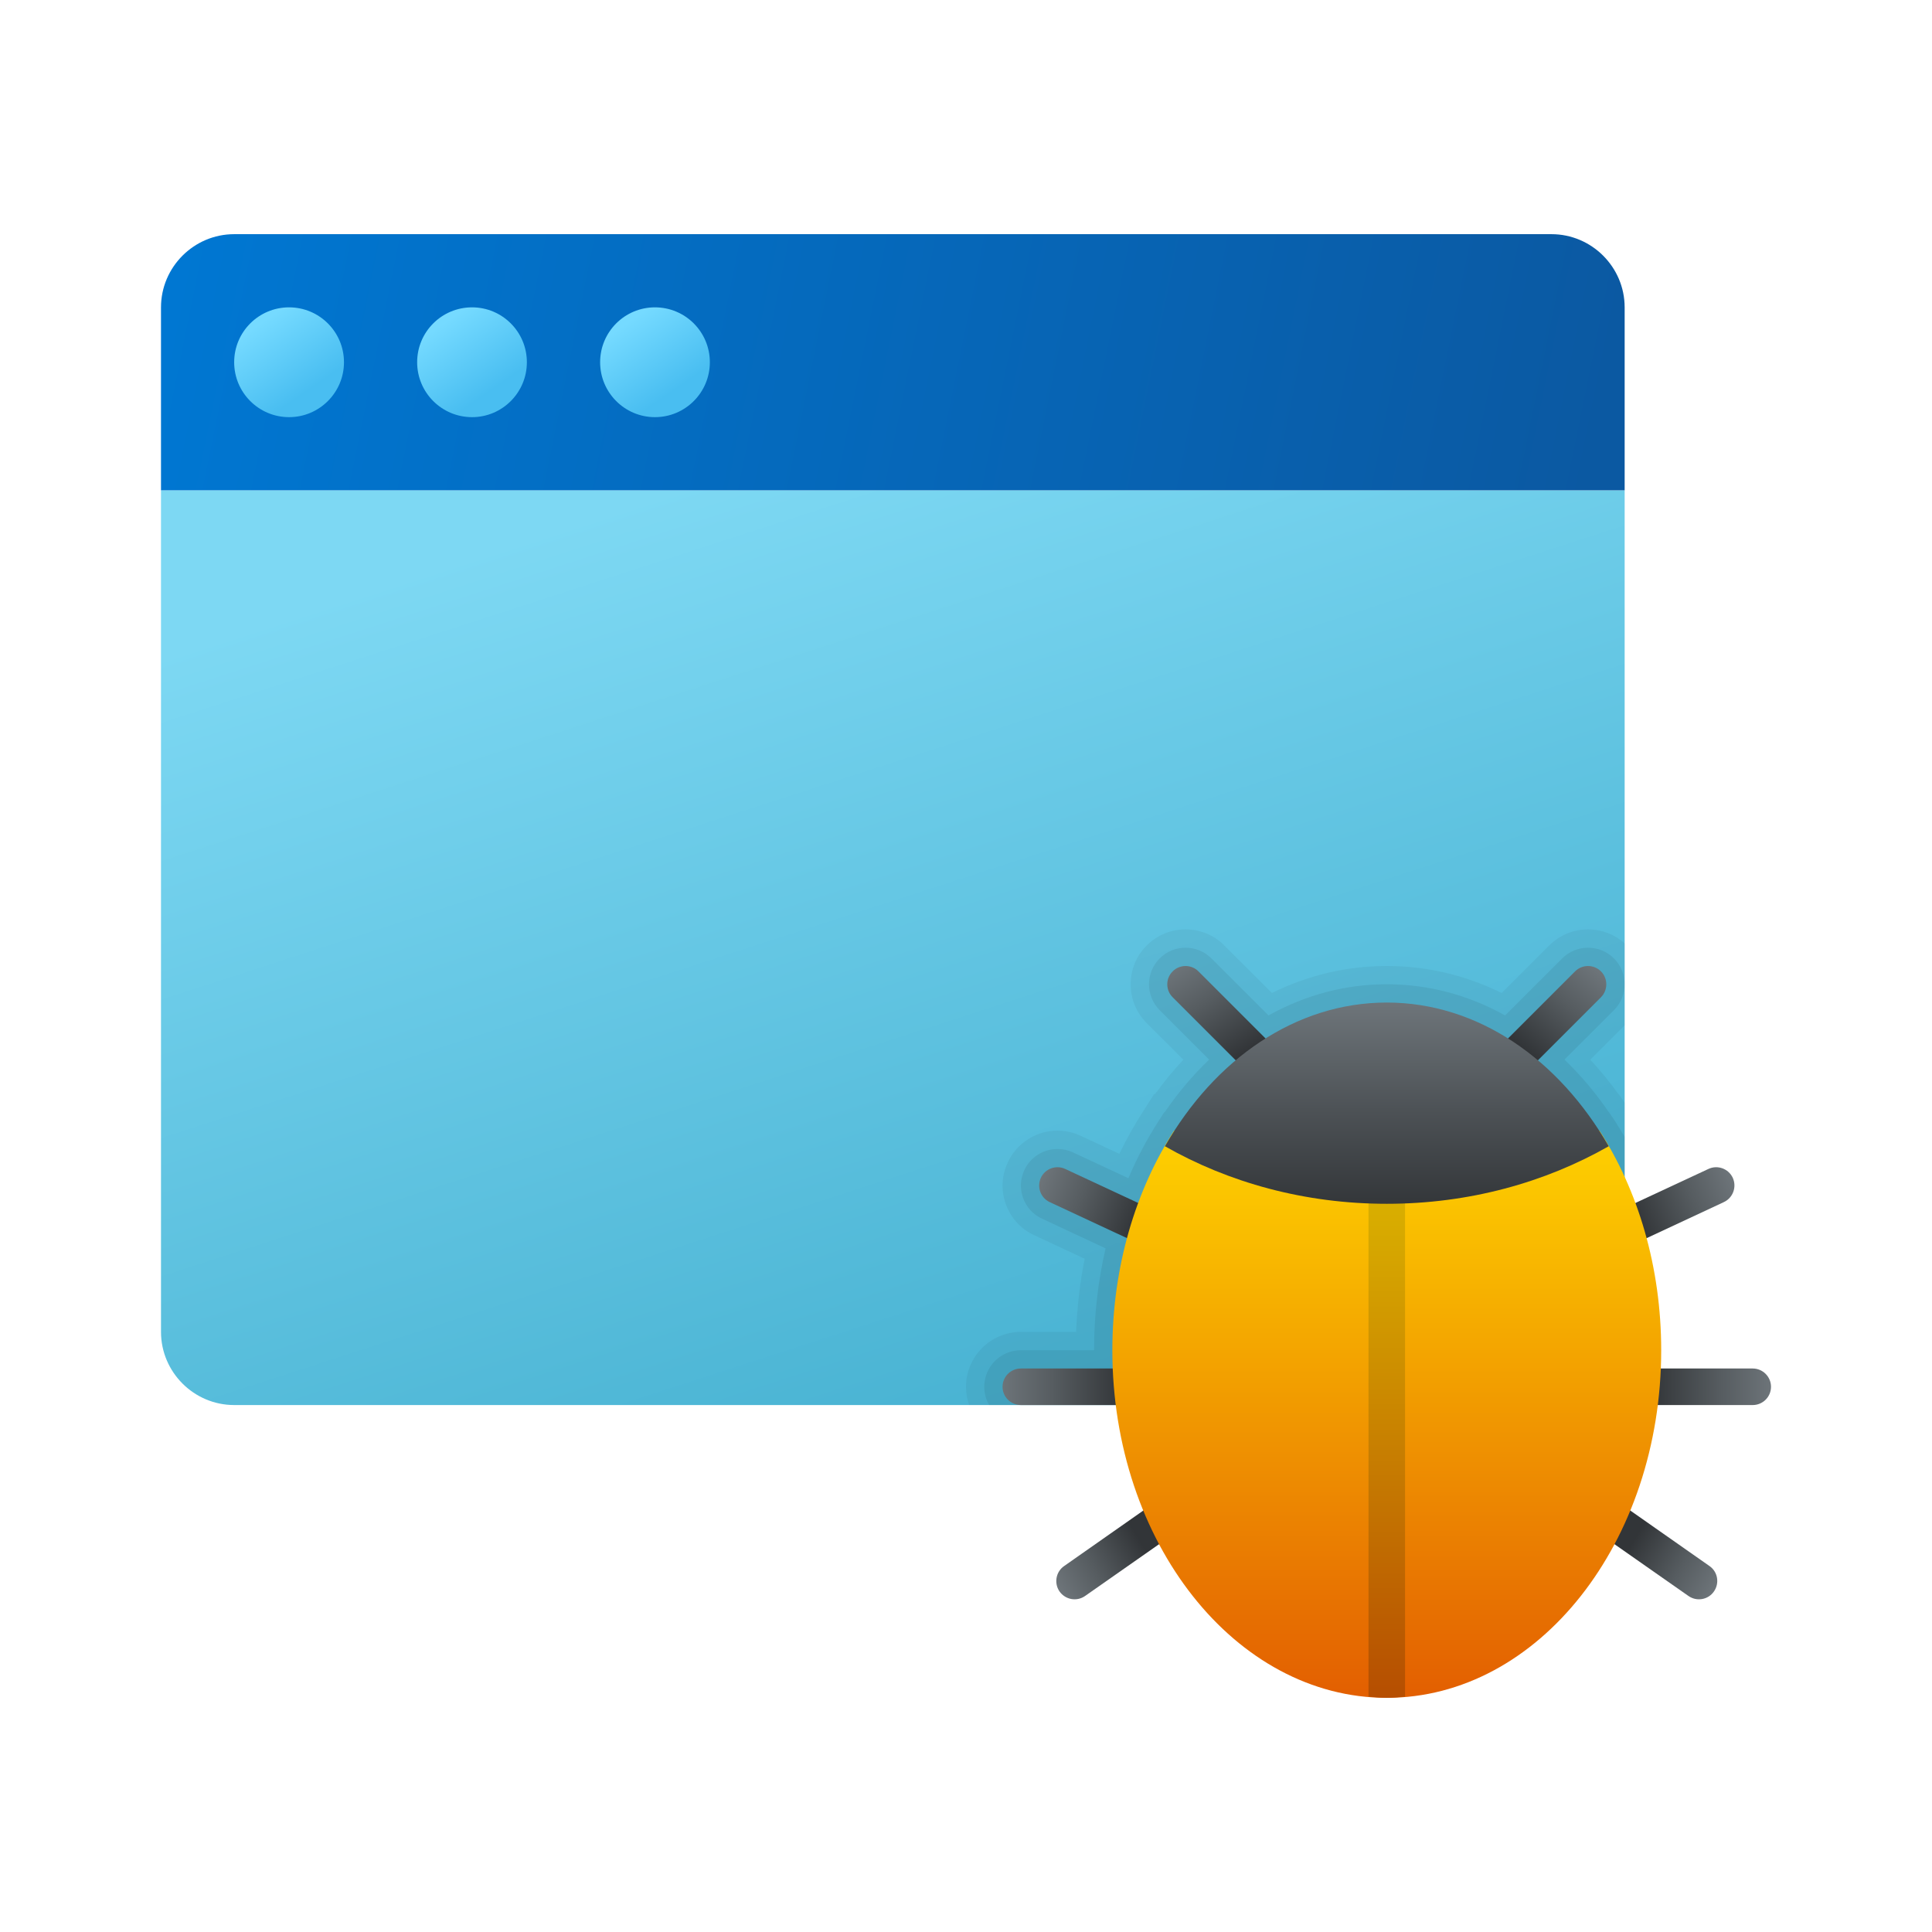 <svg width="24" height="24" viewBox="0 0 24 24" fill="none" xmlns="http://www.w3.org/2000/svg">
<path d="M2 16.545V6.091H20.182V16.545C20.182 17.045 19.773 17.454 19.273 17.454H2.909C2.409 17.454 2 17.045 2 16.545Z" fill="url(#paint0_linear_40_5781)"/>
<path d="M20.182 3.818V6.091H2V3.818C2 3.318 2.409 2.909 2.909 2.909H19.273C19.773 2.909 20.182 3.318 20.182 3.818Z" fill="url(#paint1_linear_40_5781)"/>
<path d="M3.591 5.182C3.967 5.182 4.273 4.876 4.273 4.5C4.273 4.123 3.967 3.818 3.591 3.818C3.214 3.818 2.909 4.123 2.909 4.5C2.909 4.876 3.214 5.182 3.591 5.182Z" fill="url(#paint2_linear_40_5781)"/>
<path opacity="0.05" d="M20.108 13.591H20.105C19.996 13.44 19.879 13.297 19.755 13.164L20.182 12.737V11.719C20.057 11.607 19.897 11.545 19.727 11.545C19.546 11.545 19.374 11.616 19.245 11.745L18.654 12.335C18.202 12.113 17.723 12 17.227 12C16.732 12 16.252 12.113 15.8 12.335L15.209 11.745C15.081 11.616 14.909 11.545 14.727 11.545C14.546 11.545 14.374 11.616 14.245 11.745C14.116 11.874 14.046 12.044 14.046 12.227C14.046 12.41 14.116 12.58 14.245 12.71L14.7 13.164C14.575 13.297 14.458 13.44 14.349 13.591H14.337L14.204 13.8C14.095 13.968 13.995 14.147 13.905 14.333L13.424 14.109C13.333 14.067 13.236 14.045 13.136 14.045C12.872 14.045 12.629 14.2 12.519 14.44C12.441 14.605 12.433 14.791 12.496 14.962C12.559 15.133 12.684 15.27 12.849 15.345L13.474 15.637C13.415 15.934 13.38 16.238 13.368 16.545H12.682C12.306 16.545 12 16.851 12 17.227C12 17.307 12.014 17.384 12.039 17.454H19.273C19.773 17.454 20.182 17.045 20.182 16.545V13.698L20.108 13.591Z" fill="black"/>
<path opacity="0.07" d="M20.182 16.545V14.123C20.143 14.055 20.102 13.988 20.06 13.923L19.989 13.818H19.987C19.821 13.575 19.636 13.356 19.434 13.163L20.049 12.549C20.226 12.371 20.226 12.083 20.049 11.906C19.963 11.82 19.849 11.773 19.727 11.773C19.606 11.773 19.491 11.82 19.406 11.906L18.697 12.614C18.234 12.357 17.74 12.227 17.227 12.227C16.715 12.227 16.221 12.357 15.758 12.614L15.049 11.906C14.963 11.82 14.849 11.773 14.727 11.773C14.606 11.773 14.491 11.82 14.406 11.906C14.229 12.083 14.229 12.371 14.406 12.549L15.02 13.163C14.818 13.356 14.633 13.575 14.467 13.818H14.461L14.395 13.922C14.251 14.145 14.124 14.384 14.017 14.636L13.328 14.315C13.268 14.287 13.203 14.273 13.136 14.273C12.96 14.273 12.798 14.376 12.725 14.535C12.673 14.646 12.668 14.77 12.71 14.884C12.752 14.998 12.835 15.089 12.945 15.139L13.734 15.508C13.639 15.917 13.591 16.342 13.591 16.773H12.682C12.431 16.773 12.227 16.976 12.227 17.227C12.227 17.31 12.249 17.388 12.288 17.454H19.273C19.773 17.454 20.182 17.045 20.182 16.545Z" fill="black"/>
<path d="M5.864 5.182C6.24 5.182 6.545 4.876 6.545 4.5C6.545 4.123 6.24 3.818 5.864 3.818C5.487 3.818 5.182 4.123 5.182 4.5C5.182 4.876 5.487 5.182 5.864 5.182Z" fill="url(#paint3_linear_40_5781)"/>
<path d="M8.136 5.182C8.513 5.182 8.818 4.876 8.818 4.5C8.818 4.123 8.513 3.818 8.136 3.818C7.76 3.818 7.455 4.123 7.455 4.5C7.455 4.876 7.76 5.182 8.136 5.182Z" fill="url(#paint4_linear_40_5781)"/>
<path d="M12.682 17.454H14.727C14.853 17.454 14.954 17.353 14.954 17.227C14.954 17.102 14.853 17 14.727 17H12.682C12.556 17 12.454 17.102 12.454 17.227C12.454 17.353 12.556 17.454 12.682 17.454Z" fill="url(#paint5_linear_40_5781)"/>
<path d="M21.773 17H19.727C19.602 17 19.5 17.102 19.5 17.227C19.5 17.353 19.602 17.454 19.727 17.454H21.773C21.898 17.454 22 17.353 22 17.227C22 17.102 21.898 17 21.773 17Z" fill="url(#paint6_linear_40_5781)"/>
<path d="M21.414 14.933L19.561 15.798C19.447 15.851 19.311 15.801 19.259 15.688C19.206 15.574 19.255 15.439 19.369 15.385L21.223 14.521C21.336 14.468 21.472 14.517 21.525 14.631C21.577 14.745 21.528 14.88 21.414 14.933Z" fill="url(#paint7_linear_40_5781)"/>
<path d="M21.236 19.454L19.561 18.28C19.458 18.208 19.316 18.233 19.244 18.336C19.171 18.439 19.196 18.581 19.299 18.653L20.975 19.826C21.078 19.898 21.22 19.873 21.291 19.77C21.363 19.667 21.339 19.525 21.236 19.454Z" fill="url(#paint8_linear_40_5781)"/>
<path d="M13.04 14.933L14.895 15.798C15.008 15.851 15.144 15.801 15.196 15.688C15.249 15.574 15.2 15.439 15.086 15.385L13.232 14.521C13.119 14.468 12.983 14.517 12.93 14.631C12.878 14.745 12.926 14.88 13.04 14.933Z" fill="url(#paint9_linear_40_5781)"/>
<path d="M13.219 19.454L14.894 18.28C14.997 18.208 15.139 18.233 15.21 18.336C15.283 18.439 15.258 18.581 15.155 18.653L13.479 19.826C13.376 19.898 13.235 19.873 13.162 19.77C13.091 19.667 13.116 19.525 13.219 19.454Z" fill="url(#paint10_linear_40_5781)"/>
<path d="M15.656 13.477L14.567 12.388C14.478 12.299 14.478 12.155 14.567 12.067C14.655 11.978 14.8 11.978 14.888 12.067L15.977 13.156L15.656 13.477Z" fill="url(#paint11_linear_40_5781)"/>
<path d="M18.799 13.477L19.888 12.388C19.976 12.299 19.976 12.155 19.888 12.067C19.799 11.978 19.655 11.978 19.566 12.067L18.477 13.156L18.799 13.477Z" fill="url(#paint12_linear_40_5781)"/>
<path d="M14.585 14.045C14.106 14.789 13.818 15.738 13.818 16.773C13.818 19.157 15.345 21.091 17.227 21.091C19.11 21.091 20.636 19.157 20.636 16.773C20.636 15.738 20.349 14.789 19.869 14.045H14.585Z" fill="url(#paint13_linear_40_5781)"/>
<path d="M17 21.076C17.076 21.083 17.151 21.091 17.227 21.091C17.304 21.091 17.379 21.083 17.454 21.076V14.614H17V21.076Z" fill="url(#paint14_linear_40_5781)"/>
<path d="M17.227 14.954C18.246 14.954 19.193 14.69 19.984 14.239C19.364 13.159 18.361 12.454 17.227 12.454C16.093 12.454 15.091 13.159 14.471 14.239C15.261 14.69 16.208 14.954 17.227 14.954Z" fill="url(#paint15_linear_40_5781)"/>
<defs>
<linearGradient id="paint0_linear_40_5781" x1="7.732" y1="6.265" x2="11.765" y2="18.706" gradientUnits="userSpaceOnUse">
<stop stop-color="#7DD8F3"/>
<stop offset="1" stop-color="#45B0D0"/>
</linearGradient>
<linearGradient id="paint1_linear_40_5781" x1="2.279" y1="2.791" x2="19.698" y2="6.333" gradientUnits="userSpaceOnUse">
<stop stop-color="#0077D2"/>
<stop offset="1" stop-color="#0B59A2"/>
</linearGradient>
<linearGradient id="paint2_linear_40_5781" x1="3.25" y1="4.007" x2="3.833" y2="4.849" gradientUnits="userSpaceOnUse">
<stop stop-color="#75DAFF"/>
<stop offset="1" stop-color="#49BEF1"/>
</linearGradient>
<linearGradient id="paint3_linear_40_5781" x1="5.523" y1="4.007" x2="6.105" y2="4.849" gradientUnits="userSpaceOnUse">
<stop stop-color="#75DAFF"/>
<stop offset="1" stop-color="#49BEF1"/>
</linearGradient>
<linearGradient id="paint4_linear_40_5781" x1="7.796" y1="4.007" x2="8.378" y2="4.849" gradientUnits="userSpaceOnUse">
<stop stop-color="#75DAFF"/>
<stop offset="1" stop-color="#49BEF1"/>
</linearGradient>
<linearGradient id="paint5_linear_40_5781" x1="12.448" y1="17.227" x2="13.952" y2="17.227" gradientUnits="userSpaceOnUse">
<stop stop-color="#6D7479"/>
<stop offset="0.425" stop-color="#565C60"/>
<stop offset="1" stop-color="#323538"/>
</linearGradient>
<linearGradient id="paint6_linear_40_5781" x1="22.006" y1="17.227" x2="20.502" y2="17.227" gradientUnits="userSpaceOnUse">
<stop stop-color="#6D7479"/>
<stop offset="0.425" stop-color="#565C60"/>
<stop offset="1" stop-color="#323538"/>
</linearGradient>
<linearGradient id="paint7_linear_40_5781" x1="21.529" y1="14.68" x2="20.333" y2="15.184" gradientUnits="userSpaceOnUse">
<stop stop-color="#6D7479"/>
<stop offset="0.425" stop-color="#565C60"/>
<stop offset="1" stop-color="#323538"/>
</linearGradient>
<linearGradient id="paint8_linear_40_5781" x1="21.333" y1="19.667" x2="20.324" y2="19.085" gradientUnits="userSpaceOnUse">
<stop stop-color="#6D7479"/>
<stop offset="0.425" stop-color="#565C60"/>
<stop offset="1" stop-color="#323538"/>
</linearGradient>
<linearGradient id="paint9_linear_40_5781" x1="12.925" y1="14.68" x2="14.121" y2="15.184" gradientUnits="userSpaceOnUse">
<stop stop-color="#6D7479"/>
<stop offset="0.425" stop-color="#565C60"/>
<stop offset="1" stop-color="#323538"/>
</linearGradient>
<linearGradient id="paint10_linear_40_5781" x1="13.121" y1="19.667" x2="14.131" y2="19.085" gradientUnits="userSpaceOnUse">
<stop stop-color="#6D7479"/>
<stop offset="0.425" stop-color="#565C60"/>
<stop offset="1" stop-color="#323538"/>
</linearGradient>
<linearGradient id="paint11_linear_40_5781" x1="14.741" y1="11.934" x2="15.458" y2="13.073" gradientUnits="userSpaceOnUse">
<stop stop-color="#6D7479"/>
<stop offset="0.425" stop-color="#565C60"/>
<stop offset="1" stop-color="#323538"/>
</linearGradient>
<linearGradient id="paint12_linear_40_5781" x1="19.802" y1="12.028" x2="18.958" y2="13.042" gradientUnits="userSpaceOnUse">
<stop stop-color="#6D7479"/>
<stop offset="0.425" stop-color="#565C60"/>
<stop offset="1" stop-color="#323538"/>
</linearGradient>
<linearGradient id="paint13_linear_40_5781" x1="17.227" y1="14.075" x2="17.227" y2="21.014" gradientUnits="userSpaceOnUse">
<stop stop-color="#FED100"/>
<stop offset="1" stop-color="#E36001"/>
</linearGradient>
<linearGradient id="paint14_linear_40_5781" x1="17.227" y1="14.556" x2="17.227" y2="21.229" gradientUnits="userSpaceOnUse">
<stop stop-color="#DBB500"/>
<stop offset="0.998" stop-color="#B54C01"/>
</linearGradient>
<linearGradient id="paint15_linear_40_5781" x1="17.227" y1="12.491" x2="17.227" y2="15.026" gradientUnits="userSpaceOnUse">
<stop stop-color="#6D7479"/>
<stop offset="0.512" stop-color="#4D5256"/>
<stop offset="1" stop-color="#323538"/>
</linearGradient>
</defs>
</svg>

